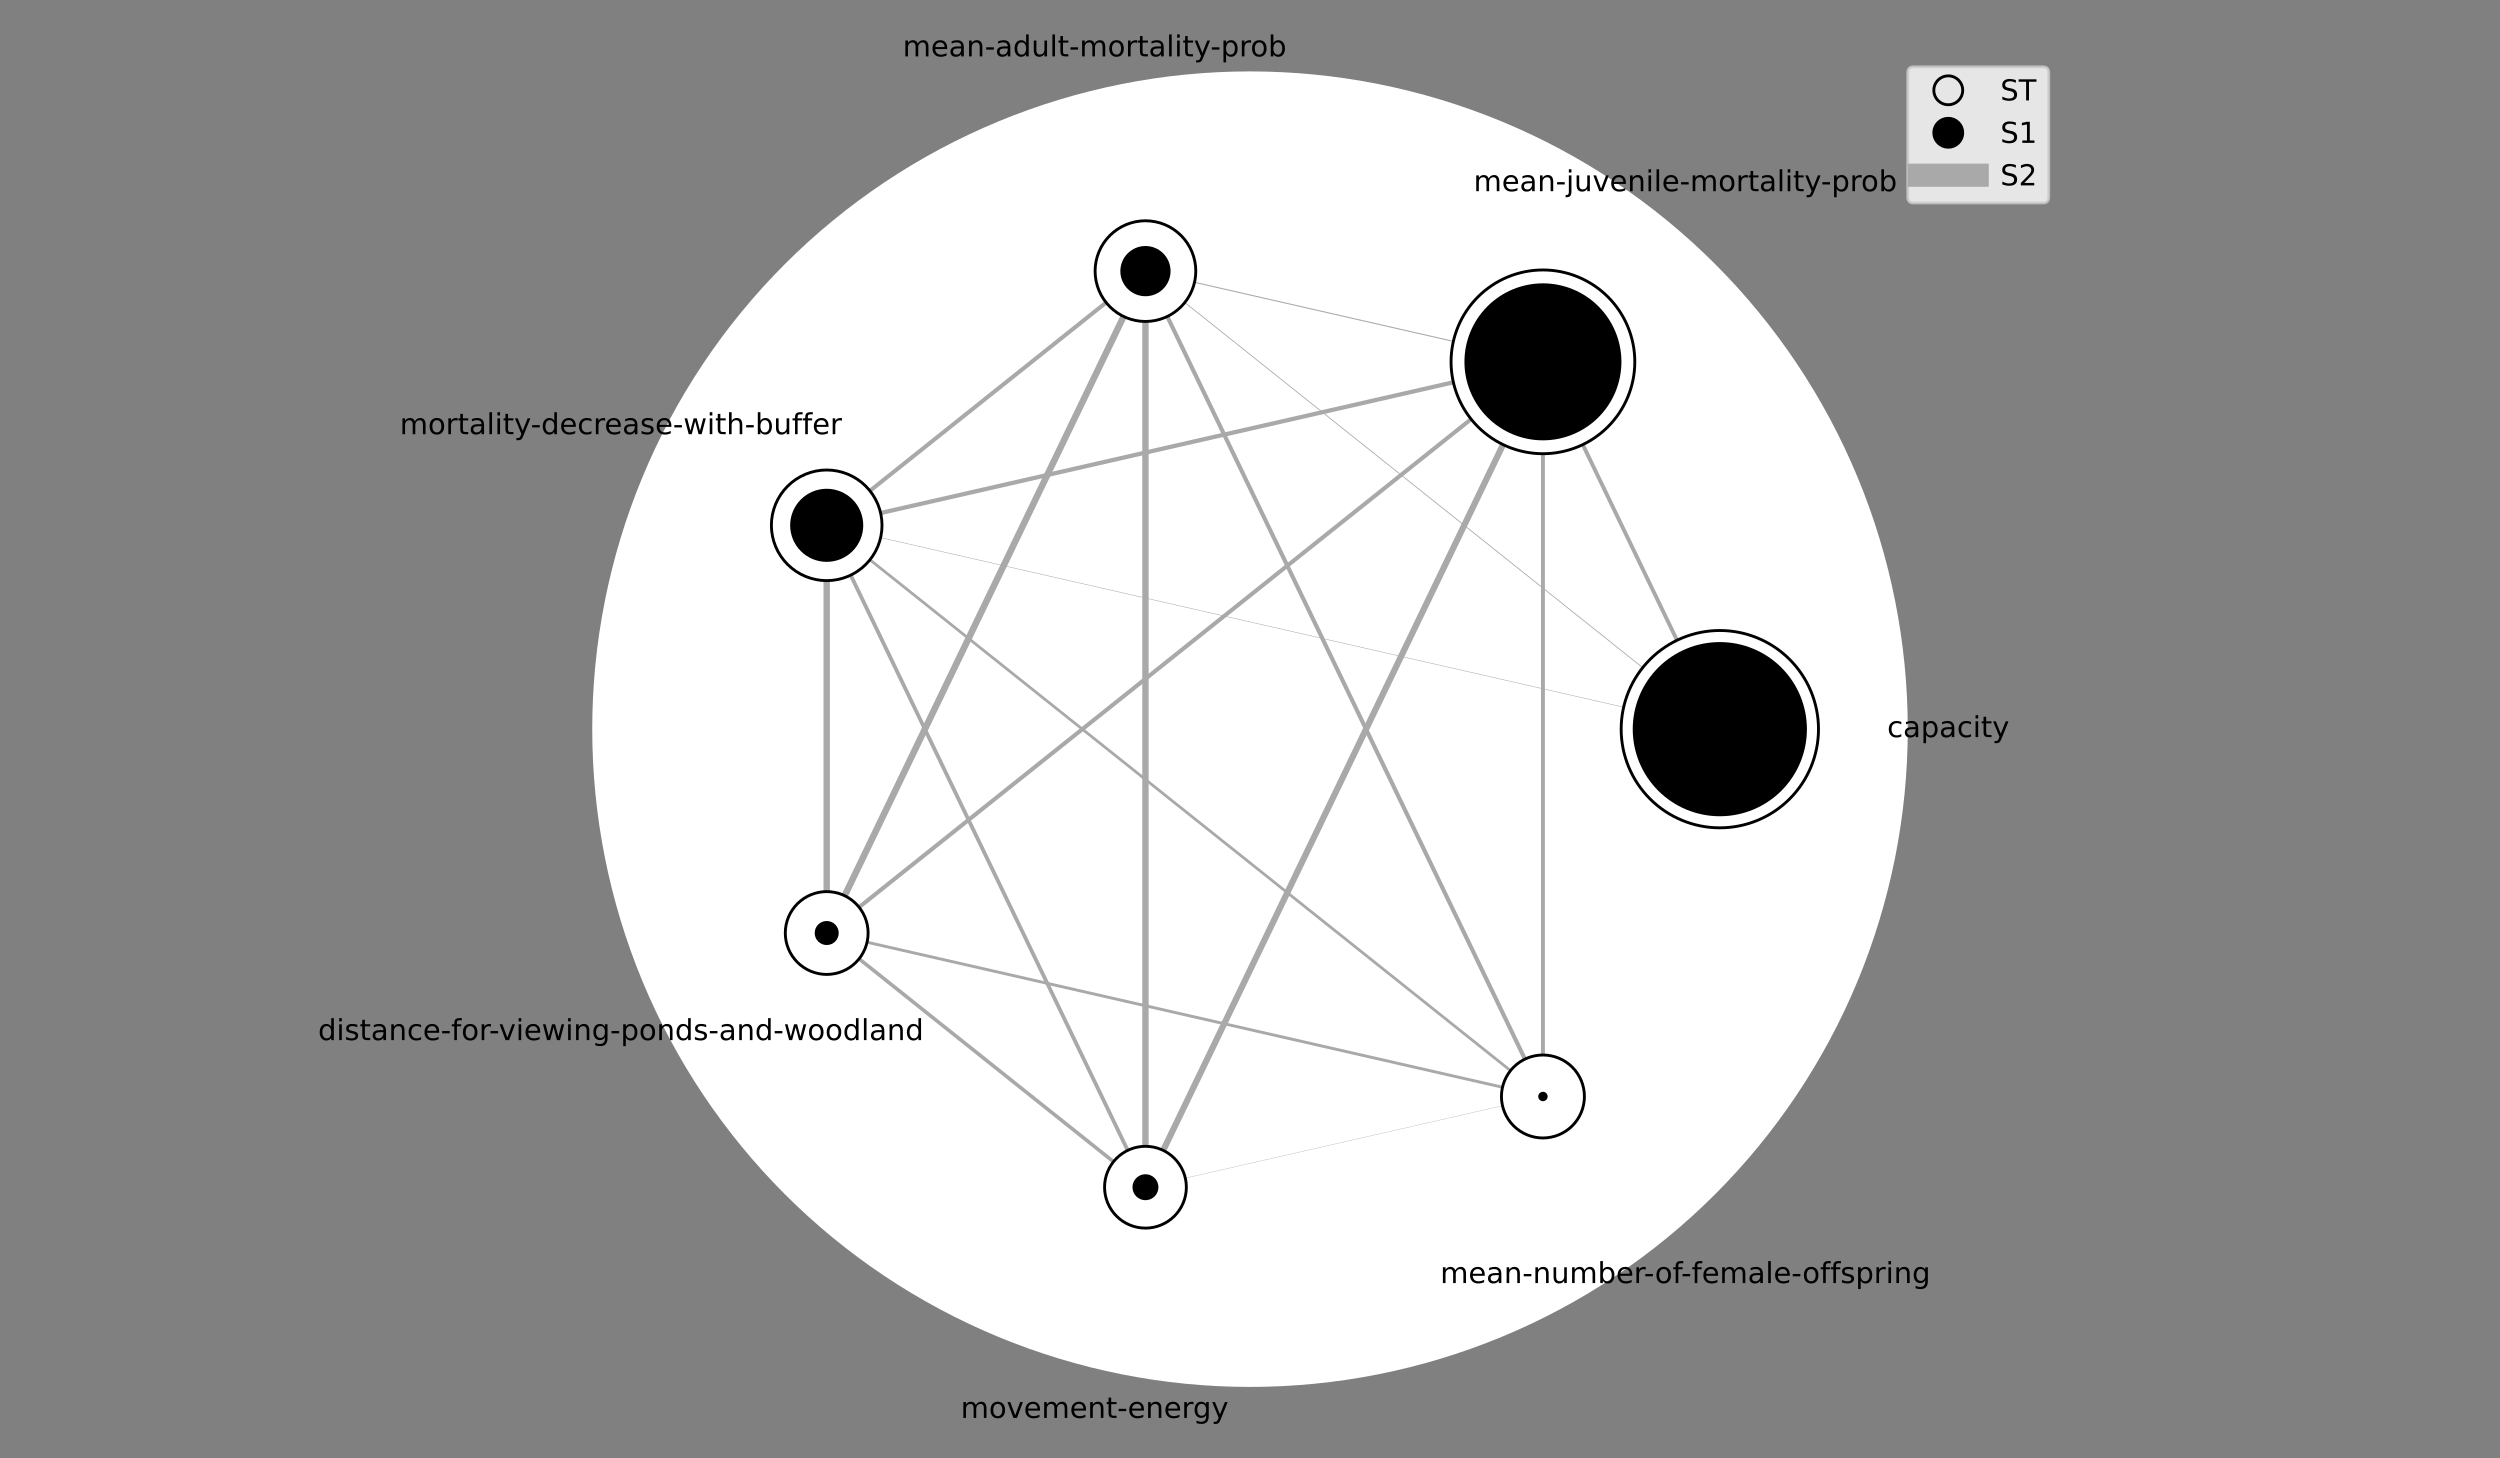 <?xml version="1.0" encoding="utf-8" standalone="no"?>
<!DOCTYPE svg PUBLIC "-//W3C//DTD SVG 1.1//EN"
  "http://www.w3.org/Graphics/SVG/1.1/DTD/svg11.dtd">
<!-- Created with matplotlib (https://matplotlib.org/) -->
<svg height="504pt" version="1.1" viewBox="0 0 864 504" width="864pt" xmlns="http://www.w3.org/2000/svg" xmlns:xlink="http://www.w3.org/1999/xlink">
 <rect x="0" y="0" width="864" height="504" fill="#808080" stroke="none"/>
 <defs>
  <style type="text/css">*{stroke-linecap:butt;stroke-linejoin:round;}</style>
 </defs>
 <g id="figure_1">
  <g id="patch_1">
   <path d="M 0 504 
L 864 504 
L 864 0 
L 0 0 
z
" style="fill:none;"/>
  </g>
  <g id="axes_1">
   <g id="patch_2">
    <path d="M 659.321 252 
C 659.321 222.148 653.441 192.587 642.017 165.008 
C 630.594 137.429 613.849 112.368 592.74 91.26 
C 571.632 70.151 546.571 53.406 518.992 41.983 
C 491.413 30.559 461.852 24.679 432 24.679 
C 402.148 24.679 372.587 30.559 345.008 41.983 
C 317.429 53.406 292.368 70.151 271.26 91.26 
C 250.151 112.368 233.406 137.429 221.983 165.008 
C 210.559 192.587 204.679 222.148 204.679 252 
C 204.679 281.852 210.559 311.413 221.983 338.992 
C 233.406 366.571 250.151 391.632 271.26 412.74 
C 292.368 433.849 317.429 450.594 345.008 462.017 
C 372.587 473.441 402.148 479.321 432 479.321 
C 461.852 479.321 491.413 473.441 518.992 462.017 
C 546.571 450.594 571.632 433.849 592.74 412.74 
C 613.849 391.632 630.594 366.571 642.017 338.992 
C 653.441 311.413 659.321 281.852 659.321 252 
M 432 252 
C 432 252 432 252 432 252 
C 432 252 432 252 432 252 
C 432 252 432 252 432 252 
C 432 252 432 252 432 252 
C 432 252 432 252 432 252 
C 432 252 432 252 432 252 
C 432 252 432 252 432 252 
C 432 252 432 252 432 252 
C 432 252 432 252 432 252 
C 432 252 432 252 432 252 
C 432 252 432 252 432 252 
C 432 252 432 252 432 252 
C 432 252 432 252 432 252 
C 432 252 432 252 432 252 
C 432 252 432 252 432 252 
C 432 252 432 252 432 252 
M 659.321 252 
z
" style="fill:#ffffff;"/>
   </g>
   <g id="line2d_1">
    <path clip-path="url(#pf3e072c18b)" d="M 594.372 252 
L 533.237 125.052 
" style="fill:none;stroke:#a9a9a9;stroke-linecap:square;stroke-width:1.359;"/>
   </g>
   <g id="line2d_2">
    <path clip-path="url(#pf3e072c18b)" d="M 594.372 252 
L 395.869 93.699 
" style="fill:none;stroke:#a9a9a9;stroke-linecap:square;stroke-width:0.288;"/>
   </g>
   <g id="line2d_3">
    <path clip-path="url(#pf3e072c18b)" d="M 594.372 252 
L 285.708 181.549 
" style="fill:none;stroke:#a9a9a9;stroke-linecap:square;stroke-width:0.181;"/>
   </g>
   <g id="line2d_4">
    <path clip-path="url(#pf3e072c18b)" d="M 594.372 252 
L 285.708 322.451 
" style="fill:none;"/>
   </g>
   <g id="line2d_5">
    <path clip-path="url(#pf3e072c18b)" d="M 594.372 252 
L 395.869 410.301 
" style="fill:none;"/>
   </g>
   <g id="line2d_6">
    <path clip-path="url(#pf3e072c18b)" d="M 594.372 252 
L 533.237 378.948 
" style="fill:none;"/>
   </g>
   <g id="line2d_7">
    <path clip-path="url(#pf3e072c18b)" d="M 533.237 125.052 
L 395.869 93.699 
" style="fill:none;stroke:#a9a9a9;stroke-linecap:square;stroke-width:0.367;"/>
   </g>
   <g id="line2d_8">
    <path clip-path="url(#pf3e072c18b)" d="M 533.237 125.052 
L 285.708 181.549 
" style="fill:none;stroke:#a9a9a9;stroke-linecap:square;stroke-width:1.47;"/>
   </g>
   <g id="line2d_9">
    <path clip-path="url(#pf3e072c18b)" d="M 533.237 125.052 
L 285.708 322.451 
" style="fill:none;stroke:#a9a9a9;stroke-linecap:square;stroke-width:1.434;"/>
   </g>
   <g id="line2d_10">
    <path clip-path="url(#pf3e072c18b)" d="M 533.237 125.052 
L 395.869 410.301 
" style="fill:none;stroke:#a9a9a9;stroke-linecap:square;stroke-width:2.147;"/>
   </g>
   <g id="line2d_11">
    <path clip-path="url(#pf3e072c18b)" d="M 533.237 125.052 
L 533.237 378.948 
" style="fill:none;stroke:#a9a9a9;stroke-linecap:square;stroke-width:1.36;"/>
   </g>
   <g id="line2d_12">
    <path clip-path="url(#pf3e072c18b)" d="M 395.869 93.699 
L 285.708 181.549 
" style="fill:none;stroke:#a9a9a9;stroke-linecap:square;stroke-width:1.419;"/>
   </g>
   <g id="line2d_13">
    <path clip-path="url(#pf3e072c18b)" d="M 395.869 93.699 
L 285.708 322.451 
" style="fill:none;stroke:#a9a9a9;stroke-linecap:square;stroke-width:2.257;"/>
   </g>
   <g id="line2d_14">
    <path clip-path="url(#pf3e072c18b)" d="M 395.869 93.699 
L 395.869 410.301 
" style="fill:none;stroke:#a9a9a9;stroke-linecap:square;stroke-width:2.205;"/>
   </g>
   <g id="line2d_15">
    <path clip-path="url(#pf3e072c18b)" d="M 395.869 93.699 
L 533.237 378.948 
" style="fill:none;stroke:#a9a9a9;stroke-linecap:square;stroke-width:1.438;"/>
   </g>
   <g id="line2d_16">
    <path clip-path="url(#pf3e072c18b)" d="M 285.708 181.549 
L 285.708 322.451 
" style="fill:none;stroke:#a9a9a9;stroke-linecap:square;stroke-width:2.215;"/>
   </g>
   <g id="line2d_17">
    <path clip-path="url(#pf3e072c18b)" d="M 285.708 181.549 
L 395.869 410.301 
" style="fill:none;stroke:#a9a9a9;stroke-linecap:square;stroke-width:1.328;"/>
   </g>
   <g id="line2d_18">
    <path clip-path="url(#pf3e072c18b)" d="M 285.708 181.549 
L 533.237 378.948 
" style="fill:none;stroke:#a9a9a9;stroke-linecap:square;stroke-width:0.969;"/>
   </g>
   <g id="line2d_19">
    <path clip-path="url(#pf3e072c18b)" d="M 285.708 322.451 
L 395.869 410.301 
" style="fill:none;stroke:#a9a9a9;stroke-linecap:square;stroke-width:1.269;"/>
   </g>
   <g id="line2d_20">
    <path clip-path="url(#pf3e072c18b)" d="M 285.708 322.451 
L 533.237 378.948 
" style="fill:none;stroke:#a9a9a9;stroke-linecap:square;stroke-width:1.014;"/>
   </g>
   <g id="line2d_21">
    <path clip-path="url(#pf3e072c18b)" d="M 395.869 410.301 
L 533.237 378.948 
" style="fill:none;stroke:#a9a9a9;stroke-linecap:square;stroke-width:0.117;"/>
   </g>
   <g id="matplotlib.axis_1">
    <g id="xtick_1">
     <g id="text_1">
      <!-- capacity -->
      <g transform="translate(652.212 254.759)scale(0.1 -0.1)">
       <defs>
        <path d="M 48.781 52.594 
L 48.781 44.188 
Q 44.969 46.297 41.141 47.344 
Q 37.312 48.391 33.406 48.391 
Q 24.656 48.391 19.812 42.844 
Q 14.984 37.312 14.984 27.297 
Q 14.984 17.281 19.812 11.734 
Q 24.656 6.203 33.406 6.203 
Q 37.312 6.203 41.141 7.25 
Q 44.969 8.297 48.781 10.406 
L 48.781 2.094 
Q 45.016 0.344 40.984 -0.531 
Q 36.969 -1.422 32.422 -1.422 
Q 20.062 -1.422 12.781 6.344 
Q 5.516 14.109 5.516 27.297 
Q 5.516 40.672 12.859 48.328 
Q 20.219 56 33.016 56 
Q 37.156 56 41.109 55.141 
Q 45.062 54.297 48.781 52.594 
z
" id="DejaVuSans-99"/>
        <path d="M 34.281 27.484 
Q 23.391 27.484 19.188 25 
Q 14.984 22.516 14.984 16.5 
Q 14.984 11.719 18.141 8.906 
Q 21.297 6.109 26.703 6.109 
Q 34.188 6.109 38.703 11.406 
Q 43.219 16.703 43.219 25.484 
L 43.219 27.484 
z
M 52.203 31.203 
L 52.203 0 
L 43.219 0 
L 43.219 8.297 
Q 40.141 3.328 35.547 0.953 
Q 30.953 -1.422 24.312 -1.422 
Q 15.922 -1.422 10.953 3.297 
Q 6 8.016 6 15.922 
Q 6 25.141 12.172 29.828 
Q 18.359 34.516 30.609 34.516 
L 43.219 34.516 
L 43.219 35.406 
Q 43.219 41.609 39.141 45 
Q 35.062 48.391 27.688 48.391 
Q 23 48.391 18.547 47.266 
Q 14.109 46.141 10.016 43.891 
L 10.016 52.203 
Q 14.938 54.109 19.578 55.047 
Q 24.219 56 28.609 56 
Q 40.484 56 46.344 49.844 
Q 52.203 43.703 52.203 31.203 
z
" id="DejaVuSans-97"/>
        <path d="M 18.109 8.203 
L 18.109 -20.797 
L 9.078 -20.797 
L 9.078 54.688 
L 18.109 54.688 
L 18.109 46.391 
Q 20.953 51.266 25.266 53.625 
Q 29.594 56 35.594 56 
Q 45.562 56 51.781 48.094 
Q 58.016 40.188 58.016 27.297 
Q 58.016 14.406 51.781 6.484 
Q 45.562 -1.422 35.594 -1.422 
Q 29.594 -1.422 25.266 0.953 
Q 20.953 3.328 18.109 8.203 
z
M 48.688 27.297 
Q 48.688 37.203 44.609 42.844 
Q 40.531 48.484 33.406 48.484 
Q 26.266 48.484 22.188 42.844 
Q 18.109 37.203 18.109 27.297 
Q 18.109 17.391 22.188 11.75 
Q 26.266 6.109 33.406 6.109 
Q 40.531 6.109 44.609 11.75 
Q 48.688 17.391 48.688 27.297 
z
" id="DejaVuSans-112"/>
        <path d="M 9.422 54.688 
L 18.406 54.688 
L 18.406 0 
L 9.422 0 
z
M 9.422 75.984 
L 18.406 75.984 
L 18.406 64.594 
L 9.422 64.594 
z
" id="DejaVuSans-105"/>
        <path d="M 18.312 70.219 
L 18.312 54.688 
L 36.812 54.688 
L 36.812 47.703 
L 18.312 47.703 
L 18.312 18.016 
Q 18.312 11.328 20.141 9.422 
Q 21.969 7.516 27.594 7.516 
L 36.812 7.516 
L 36.812 0 
L 27.594 0 
Q 17.188 0 13.234 3.875 
Q 9.281 7.766 9.281 18.016 
L 9.281 47.703 
L 2.688 47.703 
L 2.688 54.688 
L 9.281 54.688 
L 9.281 70.219 
z
" id="DejaVuSans-116"/>
        <path d="M 32.172 -5.078 
Q 28.375 -14.844 24.75 -17.812 
Q 21.141 -20.797 15.094 -20.797 
L 7.906 -20.797 
L 7.906 -13.281 
L 13.188 -13.281 
Q 16.891 -13.281 18.938 -11.516 
Q 21 -9.766 23.484 -3.219 
L 25.094 0.875 
L 2.984 54.688 
L 12.5 54.688 
L 29.594 11.922 
L 46.688 54.688 
L 56.203 54.688 
z
" id="DejaVuSans-121"/>
       </defs>
       <use xlink:href="#DejaVuSans-99"/>
       <use x="54.98" xlink:href="#DejaVuSans-97"/>
       <use x="116.26" xlink:href="#DejaVuSans-112"/>
       <use x="179.736" xlink:href="#DejaVuSans-97"/>
       <use x="241.016" xlink:href="#DejaVuSans-99"/>
       <use x="295.996" xlink:href="#DejaVuSans-105"/>
       <use x="323.779" xlink:href="#DejaVuSans-116"/>
       <use x="362.988" xlink:href="#DejaVuSans-121"/>
      </g>
     </g>
    </g>
    <g id="xtick_2">
     <g id="text_2">
      <!-- mean-juvenile-mortality-prob -->
      <g transform="translate(509.282 66.087)scale(0.1 -0.1)">
       <defs>
        <path d="M 52 44.188 
Q 55.375 50.25 60.062 53.125 
Q 64.75 56 71.094 56 
Q 79.641 56 84.281 50.016 
Q 88.922 44.047 88.922 33.016 
L 88.922 0 
L 79.891 0 
L 79.891 32.719 
Q 79.891 40.578 77.094 44.375 
Q 74.312 48.188 68.609 48.188 
Q 61.625 48.188 57.562 43.547 
Q 53.516 38.922 53.516 30.906 
L 53.516 0 
L 44.484 0 
L 44.484 32.719 
Q 44.484 40.625 41.703 44.406 
Q 38.922 48.188 33.109 48.188 
Q 26.219 48.188 22.156 43.531 
Q 18.109 38.875 18.109 30.906 
L 18.109 0 
L 9.078 0 
L 9.078 54.688 
L 18.109 54.688 
L 18.109 46.188 
Q 21.188 51.219 25.484 53.609 
Q 29.781 56 35.688 56 
Q 41.656 56 45.828 52.969 
Q 50 49.953 52 44.188 
z
" id="DejaVuSans-109"/>
        <path d="M 56.203 29.594 
L 56.203 25.203 
L 14.891 25.203 
Q 15.484 15.922 20.484 11.062 
Q 25.484 6.203 34.422 6.203 
Q 39.594 6.203 44.453 7.469 
Q 49.312 8.734 54.109 11.281 
L 54.109 2.781 
Q 49.266 0.734 44.188 -0.344 
Q 39.109 -1.422 33.891 -1.422 
Q 20.797 -1.422 13.156 6.188 
Q 5.516 13.812 5.516 26.812 
Q 5.516 40.234 12.766 48.109 
Q 20.016 56 32.328 56 
Q 43.359 56 49.781 48.891 
Q 56.203 41.797 56.203 29.594 
z
M 47.219 32.234 
Q 47.125 39.594 43.094 43.984 
Q 39.062 48.391 32.422 48.391 
Q 24.906 48.391 20.391 44.141 
Q 15.875 39.891 15.188 32.172 
z
" id="DejaVuSans-101"/>
        <path d="M 54.891 33.016 
L 54.891 0 
L 45.906 0 
L 45.906 32.719 
Q 45.906 40.484 42.875 44.328 
Q 39.844 48.188 33.797 48.188 
Q 26.516 48.188 22.312 43.547 
Q 18.109 38.922 18.109 30.906 
L 18.109 0 
L 9.078 0 
L 9.078 54.688 
L 18.109 54.688 
L 18.109 46.188 
Q 21.344 51.125 25.703 53.562 
Q 30.078 56 35.797 56 
Q 45.219 56 50.047 50.172 
Q 54.891 44.344 54.891 33.016 
z
" id="DejaVuSans-110"/>
        <path d="M 4.891 31.391 
L 31.203 31.391 
L 31.203 23.391 
L 4.891 23.391 
z
" id="DejaVuSans-45"/>
        <path d="M 9.422 54.688 
L 18.406 54.688 
L 18.406 -0.984 
Q 18.406 -11.422 14.422 -16.109 
Q 10.453 -20.797 1.609 -20.797 
L -1.812 -20.797 
L -1.812 -13.188 
L 0.594 -13.188 
Q 5.719 -13.188 7.562 -10.812 
Q 9.422 -8.453 9.422 -0.984 
z
M 9.422 75.984 
L 18.406 75.984 
L 18.406 64.594 
L 9.422 64.594 
z
" id="DejaVuSans-106"/>
        <path d="M 8.5 21.578 
L 8.5 54.688 
L 17.484 54.688 
L 17.484 21.922 
Q 17.484 14.156 20.5 10.266 
Q 23.531 6.391 29.594 6.391 
Q 36.859 6.391 41.078 11.031 
Q 45.312 15.672 45.312 23.688 
L 45.312 54.688 
L 54.297 54.688 
L 54.297 0 
L 45.312 0 
L 45.312 8.406 
Q 42.047 3.422 37.719 1 
Q 33.406 -1.422 27.688 -1.422 
Q 18.266 -1.422 13.375 4.438 
Q 8.5 10.297 8.5 21.578 
z
M 31.109 56 
z
" id="DejaVuSans-117"/>
        <path d="M 2.984 54.688 
L 12.5 54.688 
L 29.594 8.797 
L 46.688 54.688 
L 56.203 54.688 
L 35.688 0 
L 23.484 0 
z
" id="DejaVuSans-118"/>
        <path d="M 9.422 75.984 
L 18.406 75.984 
L 18.406 0 
L 9.422 0 
z
" id="DejaVuSans-108"/>
        <path d="M 30.609 48.391 
Q 23.391 48.391 19.188 42.75 
Q 14.984 37.109 14.984 27.297 
Q 14.984 17.484 19.156 11.844 
Q 23.344 6.203 30.609 6.203 
Q 37.797 6.203 41.984 11.859 
Q 46.188 17.531 46.188 27.297 
Q 46.188 37.016 41.984 42.703 
Q 37.797 48.391 30.609 48.391 
z
M 30.609 56 
Q 42.328 56 49.016 48.375 
Q 55.719 40.766 55.719 27.297 
Q 55.719 13.875 49.016 6.219 
Q 42.328 -1.422 30.609 -1.422 
Q 18.844 -1.422 12.172 6.219 
Q 5.516 13.875 5.516 27.297 
Q 5.516 40.766 12.172 48.375 
Q 18.844 56 30.609 56 
z
" id="DejaVuSans-111"/>
        <path d="M 41.109 46.297 
Q 39.594 47.172 37.812 47.578 
Q 36.031 48 33.891 48 
Q 26.266 48 22.188 43.047 
Q 18.109 38.094 18.109 28.812 
L 18.109 0 
L 9.078 0 
L 9.078 54.688 
L 18.109 54.688 
L 18.109 46.188 
Q 20.953 51.172 25.484 53.578 
Q 30.031 56 36.531 56 
Q 37.453 56 38.578 55.875 
Q 39.703 55.766 41.062 55.516 
z
" id="DejaVuSans-114"/>
        <path d="M 48.688 27.297 
Q 48.688 37.203 44.609 42.844 
Q 40.531 48.484 33.406 48.484 
Q 26.266 48.484 22.188 42.844 
Q 18.109 37.203 18.109 27.297 
Q 18.109 17.391 22.188 11.75 
Q 26.266 6.109 33.406 6.109 
Q 40.531 6.109 44.609 11.75 
Q 48.688 17.391 48.688 27.297 
z
M 18.109 46.391 
Q 20.953 51.266 25.266 53.625 
Q 29.594 56 35.594 56 
Q 45.562 56 51.781 48.094 
Q 58.016 40.188 58.016 27.297 
Q 58.016 14.406 51.781 6.484 
Q 45.562 -1.422 35.594 -1.422 
Q 29.594 -1.422 25.266 0.953 
Q 20.953 3.328 18.109 8.203 
L 18.109 0 
L 9.078 0 
L 9.078 75.984 
L 18.109 75.984 
z
" id="DejaVuSans-98"/>
       </defs>
       <use xlink:href="#DejaVuSans-109"/>
       <use x="97.412" xlink:href="#DejaVuSans-101"/>
       <use x="158.936" xlink:href="#DejaVuSans-97"/>
       <use x="220.215" xlink:href="#DejaVuSans-110"/>
       <use x="283.594" xlink:href="#DejaVuSans-45"/>
       <use x="319.678" xlink:href="#DejaVuSans-106"/>
       <use x="347.461" xlink:href="#DejaVuSans-117"/>
       <use x="410.84" xlink:href="#DejaVuSans-118"/>
       <use x="470.02" xlink:href="#DejaVuSans-101"/>
       <use x="531.543" xlink:href="#DejaVuSans-110"/>
       <use x="594.922" xlink:href="#DejaVuSans-105"/>
       <use x="622.705" xlink:href="#DejaVuSans-108"/>
       <use x="650.488" xlink:href="#DejaVuSans-101"/>
       <use x="712.012" xlink:href="#DejaVuSans-45"/>
       <use x="748.096" xlink:href="#DejaVuSans-109"/>
       <use x="845.508" xlink:href="#DejaVuSans-111"/>
       <use x="906.689" xlink:href="#DejaVuSans-114"/>
       <use x="947.803" xlink:href="#DejaVuSans-116"/>
       <use x="987.012" xlink:href="#DejaVuSans-97"/>
       <use x="1048.291" xlink:href="#DejaVuSans-108"/>
       <use x="1076.074" xlink:href="#DejaVuSans-105"/>
       <use x="1103.857" xlink:href="#DejaVuSans-116"/>
       <use x="1143.066" xlink:href="#DejaVuSans-121"/>
       <use x="1200.496" xlink:href="#DejaVuSans-45"/>
       <use x="1236.58" xlink:href="#DejaVuSans-112"/>
       <use x="1300.057" xlink:href="#DejaVuSans-114"/>
       <use x="1338.92" xlink:href="#DejaVuSans-111"/>
       <use x="1400.102" xlink:href="#DejaVuSans-98"/>
      </g>
     </g>
    </g>
    <g id="xtick_3">
     <g id="text_3">
      <!-- mean-adult-mortality-prob -->
      <g transform="translate(311.983 19.489)scale(0.1 -0.1)">
       <defs>
        <path d="M 45.406 46.391 
L 45.406 75.984 
L 54.391 75.984 
L 54.391 0 
L 45.406 0 
L 45.406 8.203 
Q 42.578 3.328 38.25 0.953 
Q 33.938 -1.422 27.875 -1.422 
Q 17.969 -1.422 11.734 6.484 
Q 5.516 14.406 5.516 27.297 
Q 5.516 40.188 11.734 48.094 
Q 17.969 56 27.875 56 
Q 33.938 56 38.25 53.625 
Q 42.578 51.266 45.406 46.391 
z
M 14.797 27.297 
Q 14.797 17.391 18.875 11.75 
Q 22.953 6.109 30.078 6.109 
Q 37.203 6.109 41.297 11.75 
Q 45.406 17.391 45.406 27.297 
Q 45.406 37.203 41.297 42.844 
Q 37.203 48.484 30.078 48.484 
Q 22.953 48.484 18.875 42.844 
Q 14.797 37.203 14.797 27.297 
z
" id="DejaVuSans-100"/>
       </defs>
       <use xlink:href="#DejaVuSans-109"/>
       <use x="97.412" xlink:href="#DejaVuSans-101"/>
       <use x="158.936" xlink:href="#DejaVuSans-97"/>
       <use x="220.215" xlink:href="#DejaVuSans-110"/>
       <use x="283.594" xlink:href="#DejaVuSans-45"/>
       <use x="319.678" xlink:href="#DejaVuSans-97"/>
       <use x="380.957" xlink:href="#DejaVuSans-100"/>
       <use x="444.434" xlink:href="#DejaVuSans-117"/>
       <use x="507.812" xlink:href="#DejaVuSans-108"/>
       <use x="535.596" xlink:href="#DejaVuSans-116"/>
       <use x="574.805" xlink:href="#DejaVuSans-45"/>
       <use x="610.889" xlink:href="#DejaVuSans-109"/>
       <use x="708.301" xlink:href="#DejaVuSans-111"/>
       <use x="769.482" xlink:href="#DejaVuSans-114"/>
       <use x="810.596" xlink:href="#DejaVuSans-116"/>
       <use x="849.805" xlink:href="#DejaVuSans-97"/>
       <use x="911.084" xlink:href="#DejaVuSans-108"/>
       <use x="938.867" xlink:href="#DejaVuSans-105"/>
       <use x="966.65" xlink:href="#DejaVuSans-116"/>
       <use x="1005.859" xlink:href="#DejaVuSans-121"/>
       <use x="1063.289" xlink:href="#DejaVuSans-45"/>
       <use x="1099.373" xlink:href="#DejaVuSans-112"/>
       <use x="1162.85" xlink:href="#DejaVuSans-114"/>
       <use x="1201.713" xlink:href="#DejaVuSans-111"/>
       <use x="1262.895" xlink:href="#DejaVuSans-98"/>
      </g>
     </g>
    </g>
    <g id="xtick_4">
     <g id="text_4">
      <!-- mortality-decrease-with-buffer -->
      <g transform="translate(138.179 150.054)scale(0.1 -0.1)">
       <defs>
        <path d="M 44.281 53.078 
L 44.281 44.578 
Q 40.484 46.531 36.375 47.5 
Q 32.281 48.484 27.875 48.484 
Q 21.188 48.484 17.844 46.438 
Q 14.5 44.391 14.5 40.281 
Q 14.5 37.156 16.891 35.375 
Q 19.281 33.594 26.516 31.984 
L 29.594 31.297 
Q 39.156 29.25 43.188 25.516 
Q 47.219 21.781 47.219 15.094 
Q 47.219 7.469 41.188 3.016 
Q 35.156 -1.422 24.609 -1.422 
Q 20.219 -1.422 15.453 -0.562 
Q 10.688 0.297 5.422 2 
L 5.422 11.281 
Q 10.406 8.688 15.234 7.391 
Q 20.062 6.109 24.812 6.109 
Q 31.156 6.109 34.562 8.281 
Q 37.984 10.453 37.984 14.406 
Q 37.984 18.062 35.516 20.016 
Q 33.062 21.969 24.703 23.781 
L 21.578 24.516 
Q 13.234 26.266 9.516 29.906 
Q 5.812 33.547 5.812 39.891 
Q 5.812 47.609 11.281 51.797 
Q 16.75 56 26.812 56 
Q 31.781 56 36.172 55.266 
Q 40.578 54.547 44.281 53.078 
z
" id="DejaVuSans-115"/>
        <path d="M 4.203 54.688 
L 13.188 54.688 
L 24.422 12.016 
L 35.594 54.688 
L 46.188 54.688 
L 57.422 12.016 
L 68.609 54.688 
L 77.594 54.688 
L 63.281 0 
L 52.688 0 
L 40.922 44.828 
L 29.109 0 
L 18.5 0 
z
" id="DejaVuSans-119"/>
        <path d="M 54.891 33.016 
L 54.891 0 
L 45.906 0 
L 45.906 32.719 
Q 45.906 40.484 42.875 44.328 
Q 39.844 48.188 33.797 48.188 
Q 26.516 48.188 22.312 43.547 
Q 18.109 38.922 18.109 30.906 
L 18.109 0 
L 9.078 0 
L 9.078 75.984 
L 18.109 75.984 
L 18.109 46.188 
Q 21.344 51.125 25.703 53.562 
Q 30.078 56 35.797 56 
Q 45.219 56 50.047 50.172 
Q 54.891 44.344 54.891 33.016 
z
" id="DejaVuSans-104"/>
        <path d="M 37.109 75.984 
L 37.109 68.5 
L 28.516 68.5 
Q 23.688 68.5 21.797 66.547 
Q 19.922 64.594 19.922 59.516 
L 19.922 54.688 
L 34.719 54.688 
L 34.719 47.703 
L 19.922 47.703 
L 19.922 0 
L 10.891 0 
L 10.891 47.703 
L 2.297 47.703 
L 2.297 54.688 
L 10.891 54.688 
L 10.891 58.5 
Q 10.891 67.625 15.141 71.797 
Q 19.391 75.984 28.609 75.984 
z
" id="DejaVuSans-102"/>
       </defs>
       <use xlink:href="#DejaVuSans-109"/>
       <use x="97.412" xlink:href="#DejaVuSans-111"/>
       <use x="158.594" xlink:href="#DejaVuSans-114"/>
       <use x="199.707" xlink:href="#DejaVuSans-116"/>
       <use x="238.916" xlink:href="#DejaVuSans-97"/>
       <use x="300.195" xlink:href="#DejaVuSans-108"/>
       <use x="327.979" xlink:href="#DejaVuSans-105"/>
       <use x="355.762" xlink:href="#DejaVuSans-116"/>
       <use x="394.971" xlink:href="#DejaVuSans-121"/>
       <use x="452.4" xlink:href="#DejaVuSans-45"/>
       <use x="488.484" xlink:href="#DejaVuSans-100"/>
       <use x="551.961" xlink:href="#DejaVuSans-101"/>
       <use x="613.484" xlink:href="#DejaVuSans-99"/>
       <use x="668.465" xlink:href="#DejaVuSans-114"/>
       <use x="707.328" xlink:href="#DejaVuSans-101"/>
       <use x="768.852" xlink:href="#DejaVuSans-97"/>
       <use x="830.131" xlink:href="#DejaVuSans-115"/>
       <use x="882.23" xlink:href="#DejaVuSans-101"/>
       <use x="943.754" xlink:href="#DejaVuSans-45"/>
       <use x="979.838" xlink:href="#DejaVuSans-119"/>
       <use x="1061.625" xlink:href="#DejaVuSans-105"/>
       <use x="1089.408" xlink:href="#DejaVuSans-116"/>
       <use x="1128.617" xlink:href="#DejaVuSans-104"/>
       <use x="1191.996" xlink:href="#DejaVuSans-45"/>
       <use x="1228.08" xlink:href="#DejaVuSans-98"/>
       <use x="1291.557" xlink:href="#DejaVuSans-117"/>
       <use x="1354.936" xlink:href="#DejaVuSans-102"/>
       <use x="1390.141" xlink:href="#DejaVuSans-102"/>
       <use x="1425.346" xlink:href="#DejaVuSans-101"/>
       <use x="1486.869" xlink:href="#DejaVuSans-114"/>
      </g>
     </g>
    </g>
    <g id="xtick_5">
     <g id="text_5">
      <!-- distance-for-viewing-ponds-and-woodland -->
      <g transform="translate(109.933 359.465)scale(0.1 -0.1)">
       <defs>
        <path d="M 45.406 27.984 
Q 45.406 37.75 41.375 43.109 
Q 37.359 48.484 30.078 48.484 
Q 22.859 48.484 18.828 43.109 
Q 14.797 37.75 14.797 27.984 
Q 14.797 18.266 18.828 12.891 
Q 22.859 7.516 30.078 7.516 
Q 37.359 7.516 41.375 12.891 
Q 45.406 18.266 45.406 27.984 
z
M 54.391 6.781 
Q 54.391 -7.172 48.188 -13.984 
Q 42 -20.797 29.203 -20.797 
Q 24.469 -20.797 20.266 -20.094 
Q 16.062 -19.391 12.109 -17.922 
L 12.109 -9.188 
Q 16.062 -11.328 19.922 -12.344 
Q 23.781 -13.375 27.781 -13.375 
Q 36.625 -13.375 41.016 -8.766 
Q 45.406 -4.156 45.406 5.172 
L 45.406 9.625 
Q 42.625 4.781 38.281 2.391 
Q 33.938 0 27.875 0 
Q 17.828 0 11.672 7.656 
Q 5.516 15.328 5.516 27.984 
Q 5.516 40.672 11.672 48.328 
Q 17.828 56 27.875 56 
Q 33.938 56 38.281 53.609 
Q 42.625 51.219 45.406 46.391 
L 45.406 54.688 
L 54.391 54.688 
z
" id="DejaVuSans-103"/>
       </defs>
       <use xlink:href="#DejaVuSans-100"/>
       <use x="63.477" xlink:href="#DejaVuSans-105"/>
       <use x="91.26" xlink:href="#DejaVuSans-115"/>
       <use x="143.359" xlink:href="#DejaVuSans-116"/>
       <use x="182.568" xlink:href="#DejaVuSans-97"/>
       <use x="243.848" xlink:href="#DejaVuSans-110"/>
       <use x="307.227" xlink:href="#DejaVuSans-99"/>
       <use x="362.207" xlink:href="#DejaVuSans-101"/>
       <use x="423.73" xlink:href="#DejaVuSans-45"/>
       <use x="459.814" xlink:href="#DejaVuSans-102"/>
       <use x="495.02" xlink:href="#DejaVuSans-111"/>
       <use x="556.201" xlink:href="#DejaVuSans-114"/>
       <use x="590.939" xlink:href="#DejaVuSans-45"/>
       <use x="624.398" xlink:href="#DejaVuSans-118"/>
       <use x="683.578" xlink:href="#DejaVuSans-105"/>
       <use x="711.361" xlink:href="#DejaVuSans-101"/>
       <use x="772.885" xlink:href="#DejaVuSans-119"/>
       <use x="854.672" xlink:href="#DejaVuSans-105"/>
       <use x="882.455" xlink:href="#DejaVuSans-110"/>
       <use x="945.834" xlink:href="#DejaVuSans-103"/>
       <use x="1009.311" xlink:href="#DejaVuSans-45"/>
       <use x="1045.395" xlink:href="#DejaVuSans-112"/>
       <use x="1108.871" xlink:href="#DejaVuSans-111"/>
       <use x="1170.053" xlink:href="#DejaVuSans-110"/>
       <use x="1233.432" xlink:href="#DejaVuSans-100"/>
       <use x="1296.908" xlink:href="#DejaVuSans-115"/>
       <use x="1349.008" xlink:href="#DejaVuSans-45"/>
       <use x="1385.092" xlink:href="#DejaVuSans-97"/>
       <use x="1446.371" xlink:href="#DejaVuSans-110"/>
       <use x="1509.75" xlink:href="#DejaVuSans-100"/>
       <use x="1573.227" xlink:href="#DejaVuSans-45"/>
       <use x="1609.311" xlink:href="#DejaVuSans-119"/>
       <use x="1691.098" xlink:href="#DejaVuSans-111"/>
       <use x="1752.279" xlink:href="#DejaVuSans-111"/>
       <use x="1813.461" xlink:href="#DejaVuSans-100"/>
       <use x="1876.938" xlink:href="#DejaVuSans-108"/>
       <use x="1904.721" xlink:href="#DejaVuSans-97"/>
       <use x="1966" xlink:href="#DejaVuSans-110"/>
       <use x="2029.379" xlink:href="#DejaVuSans-100"/>
      </g>
     </g>
    </g>
    <g id="xtick_6">
     <g id="text_6">
      <!-- movement-energy -->
      <g transform="translate(332.032 490.03)scale(0.1 -0.1)">
       <use xlink:href="#DejaVuSans-109"/>
       <use x="97.412" xlink:href="#DejaVuSans-111"/>
       <use x="158.594" xlink:href="#DejaVuSans-118"/>
       <use x="217.773" xlink:href="#DejaVuSans-101"/>
       <use x="279.297" xlink:href="#DejaVuSans-109"/>
       <use x="376.709" xlink:href="#DejaVuSans-101"/>
       <use x="438.232" xlink:href="#DejaVuSans-110"/>
       <use x="501.611" xlink:href="#DejaVuSans-116"/>
       <use x="540.82" xlink:href="#DejaVuSans-45"/>
       <use x="576.904" xlink:href="#DejaVuSans-101"/>
       <use x="638.428" xlink:href="#DejaVuSans-110"/>
       <use x="701.807" xlink:href="#DejaVuSans-101"/>
       <use x="763.33" xlink:href="#DejaVuSans-114"/>
       <use x="802.693" xlink:href="#DejaVuSans-103"/>
       <use x="866.17" xlink:href="#DejaVuSans-121"/>
      </g>
     </g>
    </g>
    <g id="xtick_7">
     <g id="text_7">
      <!-- mean-number-of-female-offspring -->
      <g transform="translate(497.756 443.432)scale(0.1 -0.1)">
       <use xlink:href="#DejaVuSans-109"/>
       <use x="97.412" xlink:href="#DejaVuSans-101"/>
       <use x="158.936" xlink:href="#DejaVuSans-97"/>
       <use x="220.215" xlink:href="#DejaVuSans-110"/>
       <use x="283.594" xlink:href="#DejaVuSans-45"/>
       <use x="319.678" xlink:href="#DejaVuSans-110"/>
       <use x="383.057" xlink:href="#DejaVuSans-117"/>
       <use x="446.436" xlink:href="#DejaVuSans-109"/>
       <use x="543.848" xlink:href="#DejaVuSans-98"/>
       <use x="607.324" xlink:href="#DejaVuSans-101"/>
       <use x="668.848" xlink:href="#DejaVuSans-114"/>
       <use x="703.586" xlink:href="#DejaVuSans-45"/>
       <use x="741.545" xlink:href="#DejaVuSans-111"/>
       <use x="802.727" xlink:href="#DejaVuSans-102"/>
       <use x="832.432" xlink:href="#DejaVuSans-45"/>
       <use x="868.516" xlink:href="#DejaVuSans-102"/>
       <use x="903.721" xlink:href="#DejaVuSans-101"/>
       <use x="965.244" xlink:href="#DejaVuSans-109"/>
       <use x="1062.656" xlink:href="#DejaVuSans-97"/>
       <use x="1123.936" xlink:href="#DejaVuSans-108"/>
       <use x="1151.719" xlink:href="#DejaVuSans-101"/>
       <use x="1213.242" xlink:href="#DejaVuSans-45"/>
       <use x="1251.201" xlink:href="#DejaVuSans-111"/>
       <use x="1312.383" xlink:href="#DejaVuSans-102"/>
       <use x="1347.588" xlink:href="#DejaVuSans-102"/>
       <use x="1382.793" xlink:href="#DejaVuSans-115"/>
       <use x="1434.893" xlink:href="#DejaVuSans-112"/>
       <use x="1498.369" xlink:href="#DejaVuSans-114"/>
       <use x="1539.482" xlink:href="#DejaVuSans-105"/>
       <use x="1567.266" xlink:href="#DejaVuSans-110"/>
       <use x="1630.645" xlink:href="#DejaVuSans-103"/>
      </g>
     </g>
    </g>
   </g>
   <g id="matplotlib.axis_2">
    <g id="ytick_1"/>
    <g id="ytick_2"/>
    <g id="ytick_3"/>
    <g id="ytick_4"/>
    <g id="ytick_5"/>
    <g id="ytick_6"/>
    <g id="ytick_7"/>
   </g>
   <g id="legend_1">
    <g id="patch_3">
     <path d="M 661.321 70.143 
L 706.032 70.143 
Q 708.032 70.143 708.032 68.143 
L 708.032 25.109 
Q 708.032 23.109 706.032 23.109 
L 661.321 23.109 
Q 659.321 23.109 659.321 25.109 
L 659.321 68.143 
Q 659.321 70.143 661.321 70.143 
z
" style="fill:#ffffff;opacity:0.8;stroke:#cccccc;stroke-linejoin:miter;"/>
    </g>
    <g id="patch_4">
     <path d="M 673.321 36.207 
C 674.647 36.207 675.919 35.68 676.857 34.743 
C 677.794 33.805 678.321 32.533 678.321 31.207 
C 678.321 29.881 677.794 28.609 676.857 27.672 
C 675.919 26.734 674.647 26.207 673.321 26.207 
C 671.995 26.207 670.723 26.734 669.786 27.672 
C 668.848 28.609 668.321 29.881 668.321 31.207 
C 668.321 32.533 668.848 33.805 669.786 34.743 
C 670.723 35.68 671.995 36.207 673.321 36.207 
z
" style="fill:none;stroke:#000000;stroke-linejoin:miter;"/>
    </g>
    <g id="text_8">
     <!-- ST -->
     <g transform="translate(691.321 34.707)scale(0.1 -0.1)">
      <defs>
       <path d="M 53.516 70.516 
L 53.516 60.891 
Q 47.906 63.578 42.922 64.891 
Q 37.938 66.219 33.297 66.219 
Q 25.25 66.219 20.875 63.094 
Q 16.5 59.969 16.5 54.203 
Q 16.5 49.359 19.406 46.891 
Q 22.312 44.438 30.422 42.922 
L 36.375 41.703 
Q 47.406 39.594 52.656 34.297 
Q 57.906 29 57.906 20.125 
Q 57.906 9.516 50.797 4.047 
Q 43.703 -1.422 29.984 -1.422 
Q 24.812 -1.422 18.969 -0.25 
Q 13.141 0.922 6.891 3.219 
L 6.891 13.375 
Q 12.891 10.016 18.656 8.297 
Q 24.422 6.594 29.984 6.594 
Q 38.422 6.594 43.016 9.906 
Q 47.609 13.234 47.609 19.391 
Q 47.609 24.75 44.312 27.781 
Q 41.016 30.812 33.5 32.328 
L 27.484 33.5 
Q 16.453 35.688 11.516 40.375 
Q 6.594 45.062 6.594 53.422 
Q 6.594 63.094 13.406 68.656 
Q 20.219 74.219 32.172 74.219 
Q 37.312 74.219 42.625 73.281 
Q 47.953 72.359 53.516 70.516 
z
" id="DejaVuSans-83"/>
       <path d="M -0.297 72.906 
L 61.375 72.906 
L 61.375 64.594 
L 35.5 64.594 
L 35.5 0 
L 25.594 0 
L 25.594 64.594 
L -0.297 64.594 
z
" id="DejaVuSans-84"/>
      </defs>
      <use xlink:href="#DejaVuSans-83"/>
      <use x="63.477" xlink:href="#DejaVuSans-84"/>
     </g>
    </g>
    <g id="patch_5">
     <path d="M 673.321 50.885 
C 674.647 50.885 675.919 50.358 676.857 49.421 
C 677.794 48.483 678.321 47.211 678.321 45.885 
C 678.321 44.559 677.794 43.287 676.857 42.35 
C 675.919 41.412 674.647 40.885 673.321 40.885 
C 671.995 40.885 670.723 41.412 669.786 42.35 
C 668.848 43.287 668.321 44.559 668.321 45.885 
C 668.321 47.211 668.848 48.483 669.786 49.421 
C 670.723 50.358 671.995 50.885 673.321 50.885 
z
" style="stroke:#000000;stroke-linejoin:miter;"/>
    </g>
    <g id="text_9">
     <!-- S1 -->
     <g transform="translate(691.321 49.385)scale(0.1 -0.1)">
      <defs>
       <path d="M 12.406 8.297 
L 28.516 8.297 
L 28.516 63.922 
L 10.984 60.406 
L 10.984 69.391 
L 28.422 72.906 
L 38.281 72.906 
L 38.281 8.297 
L 54.391 8.297 
L 54.391 0 
L 12.406 0 
z
" id="DejaVuSans-49"/>
      </defs>
      <use xlink:href="#DejaVuSans-83"/>
      <use x="63.477" xlink:href="#DejaVuSans-49"/>
     </g>
    </g>
    <g id="line2d_22">
     <path d="M 663.321 60.563 
L 683.321 60.563 
" style="fill:none;stroke:#a9a9a9;stroke-linecap:square;stroke-width:8;"/>
    </g>
    <g id="line2d_23"/>
    <g id="text_10">
     <!-- S2 -->
     <g transform="translate(691.321 64.063)scale(0.1 -0.1)">
      <defs>
       <path d="M 19.188 8.297 
L 53.609 8.297 
L 53.609 0 
L 7.328 0 
L 7.328 8.297 
Q 12.938 14.109 22.625 23.891 
Q 32.328 33.688 34.812 36.531 
Q 39.547 41.844 41.422 45.531 
Q 43.312 49.219 43.312 52.781 
Q 43.312 58.594 39.234 62.25 
Q 35.156 65.922 28.609 65.922 
Q 23.969 65.922 18.812 64.312 
Q 13.672 62.703 7.812 59.422 
L 7.812 69.391 
Q 13.766 71.781 18.938 73 
Q 24.125 74.219 28.422 74.219 
Q 39.75 74.219 46.484 68.547 
Q 53.219 62.891 53.219 53.422 
Q 53.219 48.922 51.531 44.891 
Q 49.859 40.875 45.406 35.406 
Q 44.188 33.984 37.641 27.219 
Q 31.109 20.453 19.188 8.297 
z
" id="DejaVuSans-50"/>
      </defs>
      <use xlink:href="#DejaVuSans-83"/>
      <use x="63.477" xlink:href="#DejaVuSans-50"/>
     </g>
    </g>
   </g>
   <g id="patch_6">
    <path clip-path="url(#pf3e072c18b)" d="M 594.372 286.098 
C 603.415 286.098 612.089 282.505 618.483 276.111 
C 624.878 269.717 628.47 261.043 628.47 252 
C 628.47 242.957 624.878 234.283 618.483 227.889 
C 612.089 221.495 603.415 217.902 594.372 217.902 
C 585.329 217.902 576.656 221.495 570.261 227.889 
C 563.867 234.283 560.274 242.957 560.274 252 
C 560.274 261.043 563.867 269.717 570.261 276.111 
C 576.656 282.505 585.329 286.098 594.372 286.098 
z
" style="fill:#ffffff;stroke:#000000;stroke-linejoin:miter;"/>
   </g>
   <g id="patch_7">
    <path clip-path="url(#pf3e072c18b)" d="M 533.237 156.804 
C 541.658 156.804 549.735 153.459 555.69 147.504 
C 561.644 141.55 564.99 133.473 564.99 125.052 
C 564.99 116.631 561.644 108.554 555.69 102.6 
C 549.735 96.646 541.658 93.3 533.237 93.3 
C 524.817 93.3 516.74 96.646 510.785 102.6 
C 504.831 108.554 501.485 116.631 501.485 125.052 
C 501.485 133.473 504.831 141.55 510.785 147.504 
C 516.74 153.459 524.817 156.804 533.237 156.804 
z
" style="fill:#ffffff;stroke:#000000;stroke-linejoin:miter;"/>
   </g>
   <g id="patch_8">
    <path clip-path="url(#pf3e072c18b)" d="M 395.869 111.098 
C 400.483 111.098 404.909 109.265 408.172 106.002 
C 411.435 102.739 413.268 98.313 413.268 93.699 
C 413.268 89.084 411.435 84.658 408.172 81.395 
C 404.909 78.133 400.483 76.299 395.869 76.299 
C 391.254 76.299 386.828 78.133 383.566 81.395 
C 380.303 84.658 378.469 89.084 378.469 93.699 
C 378.469 98.313 380.303 102.739 383.566 106.002 
C 386.828 109.265 391.254 111.098 395.869 111.098 
z
" style="fill:#ffffff;stroke:#000000;stroke-linejoin:miter;"/>
   </g>
   <g id="patch_9">
    <path clip-path="url(#pf3e072c18b)" d="M 285.708 200.665 
C 290.777 200.665 295.64 198.651 299.224 195.066 
C 302.809 191.481 304.823 186.619 304.823 181.549 
C 304.823 176.48 302.809 171.617 299.224 168.033 
C 295.64 164.448 290.777 162.434 285.708 162.434 
C 280.638 162.434 275.776 164.448 272.191 168.033 
C 268.606 171.617 266.592 176.48 266.592 181.549 
C 266.592 186.619 268.606 191.481 272.191 195.066 
C 275.776 198.651 280.638 200.665 285.708 200.665 
z
" style="fill:#ffffff;stroke:#000000;stroke-linejoin:miter;"/>
   </g>
   <g id="patch_10">
    <path clip-path="url(#pf3e072c18b)" d="M 285.708 336.761 
C 289.503 336.761 293.143 335.253 295.827 332.57 
C 298.51 329.886 300.018 326.246 300.018 322.451 
C 300.018 318.656 298.51 315.015 295.827 312.332 
C 293.143 309.648 289.503 308.14 285.708 308.14 
C 281.912 308.14 278.272 309.648 275.589 312.332 
C 272.905 315.015 271.397 318.656 271.397 322.451 
C 271.397 326.246 272.905 329.886 275.589 332.57 
C 278.272 335.253 281.912 336.761 285.708 336.761 
z
" style="fill:#ffffff;stroke:#000000;stroke-linejoin:miter;"/>
   </g>
   <g id="patch_11">
    <path clip-path="url(#pf3e072c18b)" d="M 395.869 424.435 
C 399.617 424.435 403.213 422.946 405.863 420.296 
C 408.514 417.645 410.003 414.05 410.003 410.301 
C 410.003 406.553 408.514 402.958 405.863 400.307 
C 403.213 397.656 399.617 396.167 395.869 396.167 
C 392.12 396.167 388.525 397.656 385.874 400.307 
C 383.224 402.958 381.735 406.553 381.735 410.301 
C 381.735 414.05 383.224 417.645 385.874 420.296 
C 388.525 422.946 392.12 424.435 395.869 424.435 
z
" style="fill:#ffffff;stroke:#000000;stroke-linejoin:miter;"/>
   </g>
   <g id="patch_12">
    <path clip-path="url(#pf3e072c18b)" d="M 533.237 393.285 
C 537.04 393.285 540.687 391.774 543.375 389.086 
C 546.064 386.397 547.575 382.75 547.575 378.948 
C 547.575 375.146 546.064 371.498 543.375 368.81 
C 540.687 366.121 537.04 364.611 533.237 364.611 
C 529.435 364.611 525.788 366.121 523.1 368.81 
C 520.411 371.498 518.9 375.146 518.9 378.948 
C 518.9 382.75 520.411 386.397 523.1 389.086 
C 525.788 391.774 529.435 393.285 533.237 393.285 
z
" style="fill:#ffffff;stroke:#000000;stroke-linejoin:miter;"/>
   </g>
   <g id="patch_13">
    <path clip-path="url(#pf3e072c18b)" d="M 594.372 282.099 
C 602.355 282.099 610.011 278.928 615.655 273.283 
C 621.3 267.639 624.471 259.982 624.471 252 
C 624.471 244.018 621.3 236.361 615.655 230.717 
C 610.011 225.072 602.355 221.901 594.372 221.901 
C 586.39 221.901 578.733 225.072 573.089 230.717 
C 567.445 236.361 564.273 244.018 564.273 252 
C 564.273 259.982 567.445 267.639 573.089 273.283 
C 578.733 278.928 586.39 282.099 594.372 282.099 
z
"/>
   </g>
   <g id="patch_14">
    <path clip-path="url(#pf3e072c18b)" d="M 533.237 152.181 
C 540.432 152.181 547.333 149.322 552.42 144.235 
C 557.508 139.148 560.366 132.247 560.366 125.052 
C 560.366 117.858 557.508 110.957 552.42 105.869 
C 547.333 100.782 540.432 97.923 533.237 97.923 
C 526.043 97.923 519.142 100.782 514.055 105.869 
C 508.967 110.957 506.109 117.858 506.109 125.052 
C 506.109 132.247 508.967 139.148 514.055 144.235 
C 519.142 149.322 526.043 152.181 533.237 152.181 
z
"/>
   </g>
   <g id="patch_15">
    <path clip-path="url(#pf3e072c18b)" d="M 395.869 102.377 
C 398.17 102.377 400.378 101.462 402.005 99.835 
C 403.632 98.208 404.547 96 404.547 93.699 
C 404.547 91.397 403.632 89.19 402.005 87.563 
C 400.378 85.935 398.17 85.021 395.869 85.021 
C 393.567 85.021 391.36 85.935 389.733 87.563 
C 388.105 89.19 387.191 91.397 387.191 93.699 
C 387.191 96 388.105 98.208 389.733 99.835 
C 391.36 101.462 393.567 102.377 395.869 102.377 
z
"/>
   </g>
   <g id="patch_16">
    <path clip-path="url(#pf3e072c18b)" d="M 285.708 194.18 
C 289.057 194.18 292.27 192.849 294.639 190.481 
C 297.008 188.112 298.338 184.899 298.338 181.549 
C 298.338 178.2 297.008 174.987 294.639 172.618 
C 292.27 170.249 289.057 168.918 285.708 168.918 
C 282.358 168.918 279.145 170.249 276.776 172.618 
C 274.408 174.987 273.077 178.2 273.077 181.549 
C 273.077 184.899 274.408 188.112 276.776 190.481 
C 279.145 192.849 282.358 194.18 285.708 194.18 
z
"/>
   </g>
   <g id="patch_17">
    <path clip-path="url(#pf3e072c18b)" d="M 285.708 326.605 
C 286.809 326.605 287.866 326.167 288.645 325.388 
C 289.424 324.609 289.862 323.552 289.862 322.451 
C 289.862 321.349 289.424 320.292 288.645 319.513 
C 287.866 318.734 286.809 318.297 285.708 318.297 
C 284.606 318.297 283.549 318.734 282.77 319.513 
C 281.991 320.292 281.554 321.349 281.554 322.451 
C 281.554 323.552 281.991 324.609 282.77 325.388 
C 283.549 326.167 284.606 326.605 285.708 326.605 
z
"/>
   </g>
   <g id="patch_18">
    <path clip-path="url(#pf3e072c18b)" d="M 395.869 414.789 
C 397.059 414.789 398.2 414.316 399.042 413.475 
C 399.884 412.633 400.356 411.491 400.356 410.301 
C 400.356 409.111 399.884 407.97 399.042 407.128 
C 398.2 406.286 397.059 405.814 395.869 405.814 
C 394.679 405.814 393.537 406.286 392.696 407.128 
C 391.854 407.97 391.381 409.111 391.381 410.301 
C 391.381 411.491 391.854 412.633 392.696 413.475 
C 393.537 414.316 394.679 414.789 395.869 414.789 
z
"/>
   </g>
   <g id="patch_19">
    <path clip-path="url(#pf3e072c18b)" d="M 533.237 380.572 
C 533.668 380.572 534.081 380.4 534.386 380.096 
C 534.69 379.791 534.861 379.378 534.861 378.948 
C 534.861 378.517 534.69 378.104 534.386 377.8 
C 534.081 377.495 533.668 377.324 533.237 377.324 
C 532.807 377.324 532.394 377.495 532.089 377.8 
C 531.785 378.104 531.614 378.517 531.614 378.948 
C 531.614 379.378 531.785 379.791 532.089 380.096 
C 532.394 380.4 532.807 380.572 533.237 380.572 
z
"/>
   </g>
  </g>
 </g>
 <defs>
  <clipPath id="pf3e072c18b">
   <path d="M 659.321 252 
C 659.321 222.148 653.441 192.587 642.017 165.008 
C 630.594 137.429 613.849 112.368 592.74 91.26 
C 571.632 70.151 546.571 53.406 518.992 41.983 
C 491.413 30.559 461.852 24.679 432 24.679 
C 402.148 24.679 372.587 30.559 345.008 41.983 
C 317.429 53.406 292.368 70.151 271.26 91.26 
C 250.151 112.368 233.406 137.429 221.983 165.008 
C 210.559 192.587 204.679 222.148 204.679 252 
C 204.679 281.852 210.559 311.413 221.983 338.992 
C 233.406 366.571 250.151 391.632 271.26 412.74 
C 292.368 433.849 317.429 450.594 345.008 462.017 
C 372.587 473.441 402.148 479.321 432 479.321 
C 461.852 479.321 491.413 473.441 518.992 462.017 
C 546.571 450.594 571.632 433.849 592.74 412.74 
C 613.849 391.632 630.594 366.571 642.017 338.992 
C 653.441 311.413 659.321 281.852 659.321 252 
M 432 252 
C 432 252 432 252 432 252 
C 432 252 432 252 432 252 
C 432 252 432 252 432 252 
C 432 252 432 252 432 252 
C 432 252 432 252 432 252 
C 432 252 432 252 432 252 
C 432 252 432 252 432 252 
C 432 252 432 252 432 252 
C 432 252 432 252 432 252 
C 432 252 432 252 432 252 
C 432 252 432 252 432 252 
C 432 252 432 252 432 252 
C 432 252 432 252 432 252 
C 432 252 432 252 432 252 
C 432 252 432 252 432 252 
C 432 252 432 252 432 252 
M 659.321 252 
z
"/>
  </clipPath>
 </defs>
</svg>

